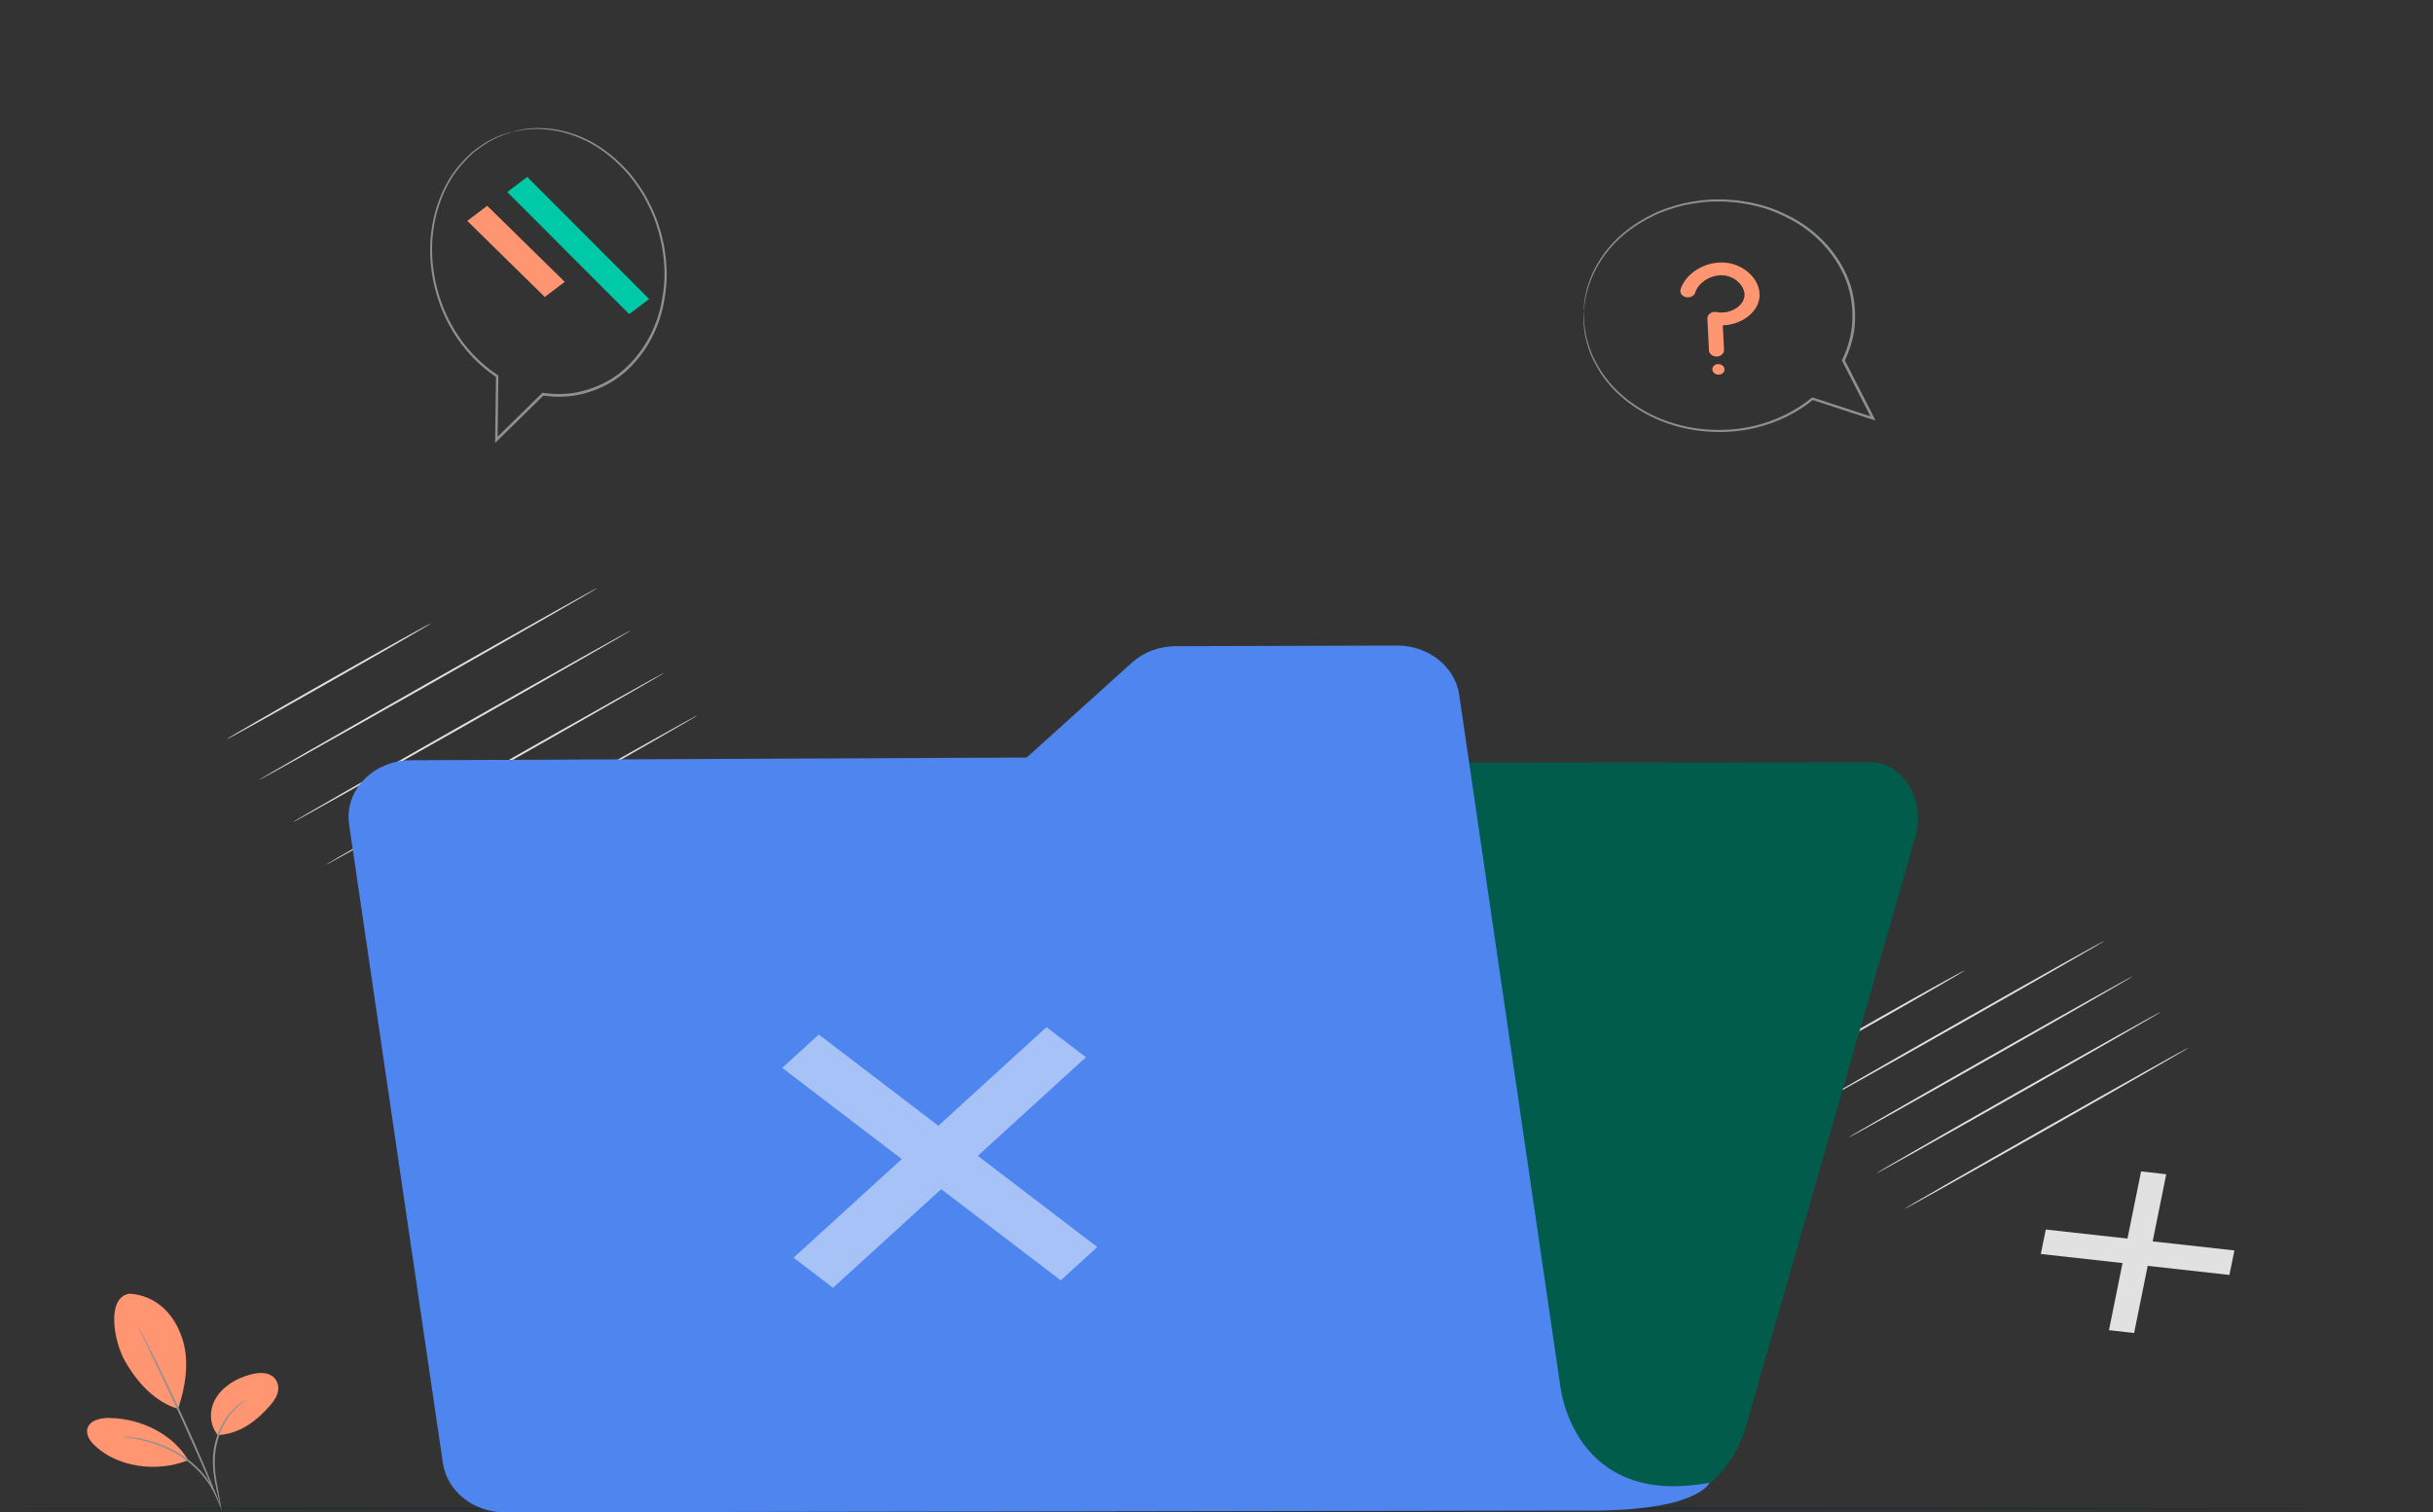 <svg width="156" height="97" viewBox="0 0 156 97" fill="none" xmlns="http://www.w3.org/2000/svg">
<rect x="0" y="0" width="156" height="97" fill="#333333" stroke="none"/>
<g clip-path="url(#clip0_2722_142346)">
<path d="M48.221 61.363L47.837 63.232L33.437 61.633L33.821 59.764L48.221 61.363Z" fill="#E1E1E1"/>
<path d="M41.096 55.325L43.017 55.542L40.563 67.667L38.643 67.449L41.096 55.325Z" fill="#E1E1E1"/>
<path d="M27.626 39.981C27.648 40.009 24.736 41.694 21.123 43.744C17.509 45.795 14.562 47.435 14.54 47.407C14.518 47.379 17.429 45.694 21.044 43.643C24.657 41.593 27.604 39.953 27.626 39.981Z" fill="#E1E1E1"/>
<path d="M38.319 37.699C38.341 37.728 33.498 40.509 27.503 43.912C21.506 47.316 16.628 50.052 16.605 50.024C16.584 49.996 21.426 47.215 27.423 43.811C33.418 40.408 38.297 37.671 38.319 37.699Z" fill="#E1E1E1"/>
<path d="M40.462 40.422C40.484 40.45 35.641 43.232 29.646 46.635C23.648 50.039 18.77 52.775 18.748 52.746C18.726 52.718 23.569 49.937 29.566 46.533C35.561 43.131 40.44 40.394 40.462 40.422Z" fill="#E1E1E1"/>
<path d="M42.605 43.141C42.627 43.169 37.783 45.95 31.788 49.353C25.791 52.757 20.913 55.493 20.89 55.465C20.869 55.437 25.711 52.656 31.708 49.252C37.703 45.849 42.583 43.113 42.605 43.141Z" fill="#E1E1E1"/>
<path d="M44.749 45.86C44.771 45.888 39.928 48.67 33.933 52.072C27.935 55.476 23.057 58.212 23.035 58.184C23.013 58.156 27.856 55.375 33.853 51.971C39.848 48.568 44.727 45.832 44.749 45.86Z" fill="#E1E1E1"/>
<path d="M143.268 80.196L142.946 81.766L130.852 80.422L131.174 78.853L143.268 80.196Z" fill="#E1E1E1"/>
<path d="M137.283 75.126L138.896 75.309L136.836 85.491L135.223 85.308L137.283 75.126Z" fill="#E1E1E1"/>
<path d="M125.97 62.239C125.992 62.266 123.55 63.685 120.516 65.406C117.481 67.129 115.003 68.502 114.981 68.474C114.959 68.446 117.401 67.028 120.436 65.305C123.47 63.584 125.948 62.211 125.97 62.239Z" fill="#E1E1E1"/>
<path d="M134.95 60.328C134.972 60.356 130.908 62.696 125.873 65.553C120.837 68.412 116.737 70.705 116.715 70.677C116.693 70.65 120.757 68.31 125.793 65.452C130.828 62.594 134.928 60.3 134.95 60.328Z" fill="#E1E1E1"/>
<path d="M136.751 62.609C136.773 62.637 132.708 64.977 127.674 67.835C122.637 70.693 118.538 72.987 118.515 72.959C118.494 72.931 122.557 70.591 127.594 67.733C132.629 64.876 136.729 62.581 136.751 62.609Z" fill="#E1E1E1"/>
<path d="M138.55 64.895C138.572 64.922 134.508 67.262 129.473 70.12C124.436 72.978 120.337 75.272 120.315 75.244C120.293 75.216 124.356 72.877 129.393 70.018C134.428 67.161 138.528 64.866 138.55 64.895Z" fill="#E1E1E1"/>
<path d="M140.351 67.18C140.373 67.208 136.308 69.547 131.273 72.405C126.237 75.263 122.137 77.557 122.115 77.529C122.093 77.501 126.157 75.162 131.193 72.303C136.228 69.446 140.329 67.152 140.351 67.18Z" fill="#E1E1E1"/>
<path d="M149.607 96.743C149.607 96.775 116.114 96.801 74.807 96.801C33.486 96.801 -0.001 96.775 -0.001 96.743C-0.001 96.712 33.486 96.686 74.807 96.686C116.114 96.686 149.607 96.712 149.607 96.743Z" fill="#1A2E35"/>
<path d="M8.28 82.969C9.156 82.995 9.979 83.398 10.557 83.958C11.135 84.518 11.489 85.222 11.716 85.94C12.154 87.331 11.885 88.973 11.417 90.357C9.643 89.819 8.549 88.213 8.055 87.368C7.273 86.034 6.814 83.22 8.28 82.969Z" fill="#FF9671"/>
<path d="M13.97 92.043C13.411 91.361 13.397 90.413 13.84 89.671C14.282 88.929 15.132 88.394 16.069 88.15C16.502 88.038 17.004 87.99 17.38 88.204C17.733 88.403 17.884 88.795 17.839 89.152C17.794 89.509 17.58 89.836 17.329 90.125C16.466 91.117 15.417 91.942 13.97 92.043Z" fill="#FF9671"/>
<path d="M14.165 96.69C14.156 96.691 14.129 96.588 14.085 96.401C14.038 96.195 13.976 95.928 13.903 95.608C13.763 94.942 13.541 93.994 13.709 92.946C13.87 91.903 14.359 91.011 14.872 90.479C15.125 90.209 15.367 90.019 15.545 89.901C15.632 89.84 15.708 89.802 15.757 89.773C15.806 89.745 15.833 89.732 15.835 89.735C15.855 89.753 15.421 89.98 14.941 90.524C14.455 91.058 13.99 91.934 13.831 92.96C13.665 93.987 13.87 94.926 13.988 95.596C14.052 95.932 14.103 96.205 14.132 96.394C14.162 96.584 14.173 96.689 14.165 96.69Z" fill="#8D9192"/>
<path d="M8.852 85.086C8.856 85.084 8.88 85.124 8.924 85.2C8.971 85.287 9.031 85.398 9.106 85.535C9.263 85.827 9.484 86.252 9.751 86.778C10.285 87.832 11 89.296 11.745 90.928C12.491 92.56 13.126 94.05 13.568 95.134C13.789 95.676 13.964 96.116 14.08 96.421C14.134 96.565 14.177 96.682 14.211 96.773C14.24 96.854 14.253 96.897 14.249 96.898C14.245 96.9 14.224 96.859 14.188 96.78C14.148 96.691 14.098 96.576 14.035 96.434C13.9 96.121 13.714 95.688 13.486 95.159C13.023 94.082 12.376 92.597 11.631 90.965C10.885 89.335 10.184 87.868 9.67 86.807C9.418 86.286 9.212 85.86 9.063 85.551C8.996 85.411 8.943 85.297 8.901 85.209C8.865 85.129 8.848 85.087 8.852 85.086Z" fill="#8D9192"/>
<path d="M12.009 93.542C11.039 92.006 9.138 91.001 7.086 90.94C6.563 90.924 5.929 91.024 5.676 91.449C5.421 91.873 5.71 92.356 6.051 92.685C7.469 94.057 9.958 94.466 12.023 93.666" fill="#FF9671"/>
<path d="M7.799 92.14C7.799 92.133 7.916 92.137 8.127 92.15C8.233 92.157 8.362 92.165 8.51 92.188C8.658 92.211 8.83 92.225 9.013 92.268C9.197 92.307 9.4 92.345 9.611 92.409C9.825 92.463 10.045 92.541 10.277 92.624C10.734 92.8 11.219 93.031 11.681 93.331C12.139 93.634 12.526 93.973 12.841 94.305C12.992 94.476 13.137 94.637 13.25 94.801C13.374 94.959 13.467 95.118 13.554 95.261C13.647 95.401 13.702 95.54 13.763 95.657C13.824 95.774 13.862 95.879 13.893 95.965C13.956 96.137 13.986 96.232 13.979 96.234C13.952 96.242 13.826 95.858 13.477 95.294C13.386 95.156 13.29 95.001 13.164 94.848C13.05 94.688 12.904 94.531 12.753 94.365C12.438 94.042 12.056 93.712 11.606 93.413C11.152 93.119 10.678 92.89 10.23 92.712C10.004 92.628 9.788 92.548 9.578 92.491C9.372 92.424 9.173 92.383 8.992 92.34C8.265 92.184 7.796 92.163 7.799 92.14Z" fill="#8D9192"/>
<path d="M55.099 51.586L45.936 91.574L44.736 96.809L105.909 96.553C108.654 96.541 111.087 94.472 111.97 91.398L122.817 53.646C123.488 51.312 122.017 48.885 119.933 48.887L58.019 48.942C56.652 48.943 55.457 50.026 55.099 51.586Z" fill="#015C4C"/>
<path d="M100.04 88.867L93.563 44.566C93.298 42.751 91.594 41.397 89.583 41.402L75.381 41.442C74.329 41.445 73.322 41.824 72.575 42.498L65.831 48.583L26.332 48.758C23.918 48.768 22.064 50.707 22.384 52.885L28.397 93.83C28.663 95.643 30.364 96.995 32.372 96.992L101.211 96.876C108.878 97.011 109.61 95.089 109.61 95.089C100.823 96.742 100.041 88.872 100.04 88.867Z" fill="#4F85EE"/>
<g opacity="0.5">
<path d="M70.357 79.976L68.012 82.113L50.154 68.486L52.5 66.348L70.357 79.976Z" fill="white"/>
<path d="M67.099 65.875L69.628 67.805L53.411 82.59L50.883 80.66L67.099 65.875Z" fill="white"/>
</g>
<path d="M109.87 22.832C109.704 22.772 109.585 22.636 109.577 22.473L109.473 20.431C109.466 20.302 109.531 20.178 109.648 20.097C109.765 20.015 109.92 19.984 110.067 20.014C110.454 20.091 110.88 20.02 111.237 19.817C111.566 19.631 111.786 19.357 111.842 19.066C111.898 18.774 111.792 18.453 111.551 18.182C111.293 17.893 110.912 17.697 110.53 17.66C109.75 17.584 108.907 18.091 108.691 18.768C108.621 18.987 108.355 19.116 108.097 19.057C107.835 18.996 107.687 18.772 107.758 18.553C108.098 17.489 109.392 16.723 110.641 16.845C111.289 16.908 111.903 17.215 112.323 17.687C112.722 18.136 112.895 18.686 112.797 19.198C112.698 19.713 112.325 20.188 111.774 20.5C111.376 20.726 110.919 20.85 110.463 20.864L110.543 22.437C110.555 22.664 110.347 22.855 110.081 22.865C110.006 22.868 109.934 22.856 109.87 22.832Z" fill="#FF9671"/>
<path d="M110.574 23.669C110.591 23.856 110.431 24.016 110.215 24.027C110 24.038 109.811 23.896 109.793 23.709C109.776 23.522 109.937 23.362 110.152 23.351C110.368 23.34 110.556 23.483 110.574 23.669Z" fill="#FF9671"/>
<path d="M101.542 19.951C101.546 19.951 101.554 19.906 101.566 19.817C101.578 19.722 101.595 19.591 101.617 19.424C101.628 19.25 101.681 19.04 101.742 18.792C101.776 18.669 101.794 18.532 101.847 18.393C101.897 18.254 101.951 18.106 102.008 17.949C102.259 17.331 102.645 16.591 103.296 15.854C103.943 15.118 104.852 14.392 106.018 13.841C106.592 13.551 107.249 13.348 107.938 13.169C108.638 13.029 109.379 12.908 110.153 12.924C110.541 12.906 110.931 12.954 111.329 12.983C111.528 12.999 111.724 13.044 111.924 13.073C112.123 13.105 112.324 13.138 112.52 13.196C113.32 13.37 114.097 13.69 114.838 14.087C116.324 14.881 117.576 16.172 118.263 17.738C118.607 18.522 118.772 19.38 118.771 20.247C118.791 21.116 118.593 21.999 118.229 22.83L118.112 23.081L118.096 23.114L118.112 23.145C118.762 24.416 119.399 25.662 120.017 26.87L120.126 26.765C118.788 26.328 117.49 25.905 116.245 25.499L116.197 25.484L116.159 25.515C115.083 26.4 113.797 26.999 112.495 27.311C111.189 27.623 109.873 27.639 108.677 27.459C107.478 27.278 106.398 26.889 105.498 26.389C104.595 25.888 103.871 25.28 103.313 24.662C102.759 24.037 102.394 23.395 102.119 22.823C101.876 22.238 101.727 21.719 101.655 21.289C101.625 21.074 101.597 20.883 101.574 20.717C101.569 20.552 101.564 20.412 101.561 20.296C101.557 20.188 101.553 20.103 101.551 20.039C101.548 19.981 101.545 19.951 101.542 19.951C101.54 19.951 101.538 19.98 101.536 20.039C101.535 20.103 101.534 20.188 101.532 20.297C101.532 20.413 101.532 20.554 101.531 20.72C101.551 20.887 101.574 21.08 101.6 21.296C101.664 21.73 101.805 22.256 102.043 22.85C102.314 23.43 102.676 24.082 103.231 24.719C103.79 25.349 104.519 25.971 105.432 26.483C106.342 26.995 107.435 27.396 108.652 27.584C109.867 27.772 111.204 27.76 112.534 27.446C113.861 27.132 115.173 26.525 116.273 25.624L116.187 25.64C117.431 26.047 118.728 26.472 120.066 26.91L120.261 26.974L120.175 26.805C119.558 25.597 118.921 24.351 118.272 23.08L118.273 23.144L118.392 22.887C118.765 22.038 118.967 21.135 118.946 20.247C118.946 19.36 118.777 18.483 118.424 17.683C117.72 16.084 116.439 14.769 114.923 13.964C114.168 13.561 113.375 13.237 112.56 13.062C112.361 13.004 112.157 12.971 111.953 12.94C111.75 12.91 111.551 12.865 111.349 12.849C110.944 12.822 110.547 12.774 110.153 12.793C109.366 12.781 108.613 12.906 107.904 13.052C107.206 13.236 106.54 13.446 105.96 13.743C104.78 14.308 103.866 15.05 103.219 15.8C102.568 16.551 102.186 17.303 101.943 17.929C101.889 18.088 101.837 18.238 101.789 18.379C101.738 18.52 101.722 18.658 101.691 18.782C101.634 19.033 101.587 19.245 101.581 19.421C101.567 19.589 101.556 19.72 101.548 19.816C101.541 19.905 101.539 19.951 101.542 19.951Z" fill="#8D9192"/>
<path d="M36.211 18.077L34.93 19.044L29.959 14.166L31.24 13.199L36.211 18.077Z" fill="#FF9671"/>
<path d="M41.624 19.179L40.343 20.145L32.523 12.314L33.804 11.347L41.624 19.179Z" fill="#00C9A7"/>
<path d="M32.85 8.445C32.852 8.448 32.897 8.442 32.985 8.428C33.08 8.411 33.21 8.388 33.376 8.358C33.545 8.317 33.761 8.305 34.017 8.289C34.144 8.285 34.28 8.261 34.428 8.27C34.576 8.276 34.734 8.283 34.9 8.291C35.565 8.345 36.387 8.493 37.285 8.894C38.18 9.291 39.145 9.941 40.019 10.889C40.468 11.35 40.858 11.917 41.235 12.52C41.578 13.146 41.915 13.817 42.131 14.561C42.264 14.926 42.335 15.312 42.427 15.701C42.471 15.895 42.486 16.095 42.518 16.295C42.548 16.495 42.576 16.696 42.58 16.9C42.653 17.716 42.579 18.553 42.422 19.379C42.109 21.034 41.251 22.615 39.962 23.739C39.318 24.302 38.547 24.716 37.719 24.974C36.897 25.253 35.995 25.328 35.093 25.229L34.818 25.192L34.782 25.188L34.757 25.212C33.739 26.212 32.74 27.193 31.773 28.144L31.906 28.216C31.922 26.809 31.938 25.444 31.953 24.134L31.953 24.084L31.913 24.057C30.746 23.294 29.79 22.246 29.103 21.097C28.414 19.945 28.006 18.694 27.82 17.498C27.633 16.3 27.682 15.154 27.89 14.145C28.098 13.134 28.462 12.261 28.885 11.543C29.316 10.828 29.818 10.288 30.282 9.854C30.768 9.447 31.219 9.15 31.608 8.953C31.803 8.859 31.978 8.776 32.129 8.704C32.285 8.65 32.417 8.604 32.527 8.566C32.629 8.53 32.709 8.501 32.769 8.479C32.824 8.459 32.851 8.448 32.85 8.445C32.85 8.443 32.821 8.45 32.765 8.466C32.704 8.484 32.622 8.508 32.518 8.539C32.407 8.573 32.272 8.615 32.114 8.664C31.96 8.734 31.783 8.813 31.584 8.902C31.189 9.093 30.73 9.385 30.234 9.789C29.761 10.222 29.247 10.762 28.806 11.482C28.372 12.204 27.997 13.086 27.781 14.11C27.564 15.131 27.508 16.295 27.693 17.512C27.877 18.727 28.288 20 28.986 21.175C29.682 22.347 30.653 23.418 31.842 24.198L31.802 24.121C31.785 25.43 31.767 26.794 31.749 28.202L31.746 28.408L31.882 28.275C32.85 27.325 33.849 26.345 34.868 25.345L34.807 25.365L35.087 25.402C36.009 25.504 36.931 25.426 37.772 25.141C38.618 24.876 39.405 24.452 40.063 23.876C41.379 22.726 42.25 21.111 42.565 19.423C42.724 18.582 42.795 17.729 42.719 16.899C42.715 16.691 42.685 16.487 42.654 16.283C42.622 16.081 42.605 15.877 42.56 15.679C42.465 15.285 42.392 14.892 42.256 14.522C42.032 13.767 41.688 13.086 41.337 12.453C40.951 11.841 40.553 11.269 40.095 10.804C39.203 9.847 38.222 9.197 37.313 8.804C36.402 8.407 35.569 8.268 34.9 8.223C34.732 8.218 34.573 8.214 34.424 8.21C34.275 8.204 34.138 8.23 34.01 8.237C33.754 8.259 33.538 8.277 33.369 8.324C33.204 8.361 33.075 8.389 32.981 8.41C32.894 8.431 32.849 8.442 32.85 8.445Z" fill="#8D9192"/>
</g>
<defs>
<clipPath id="clip0_2722_142346">
<rect width="156" height="97" fill="white"/>
</clipPath>
</defs>
</svg>
